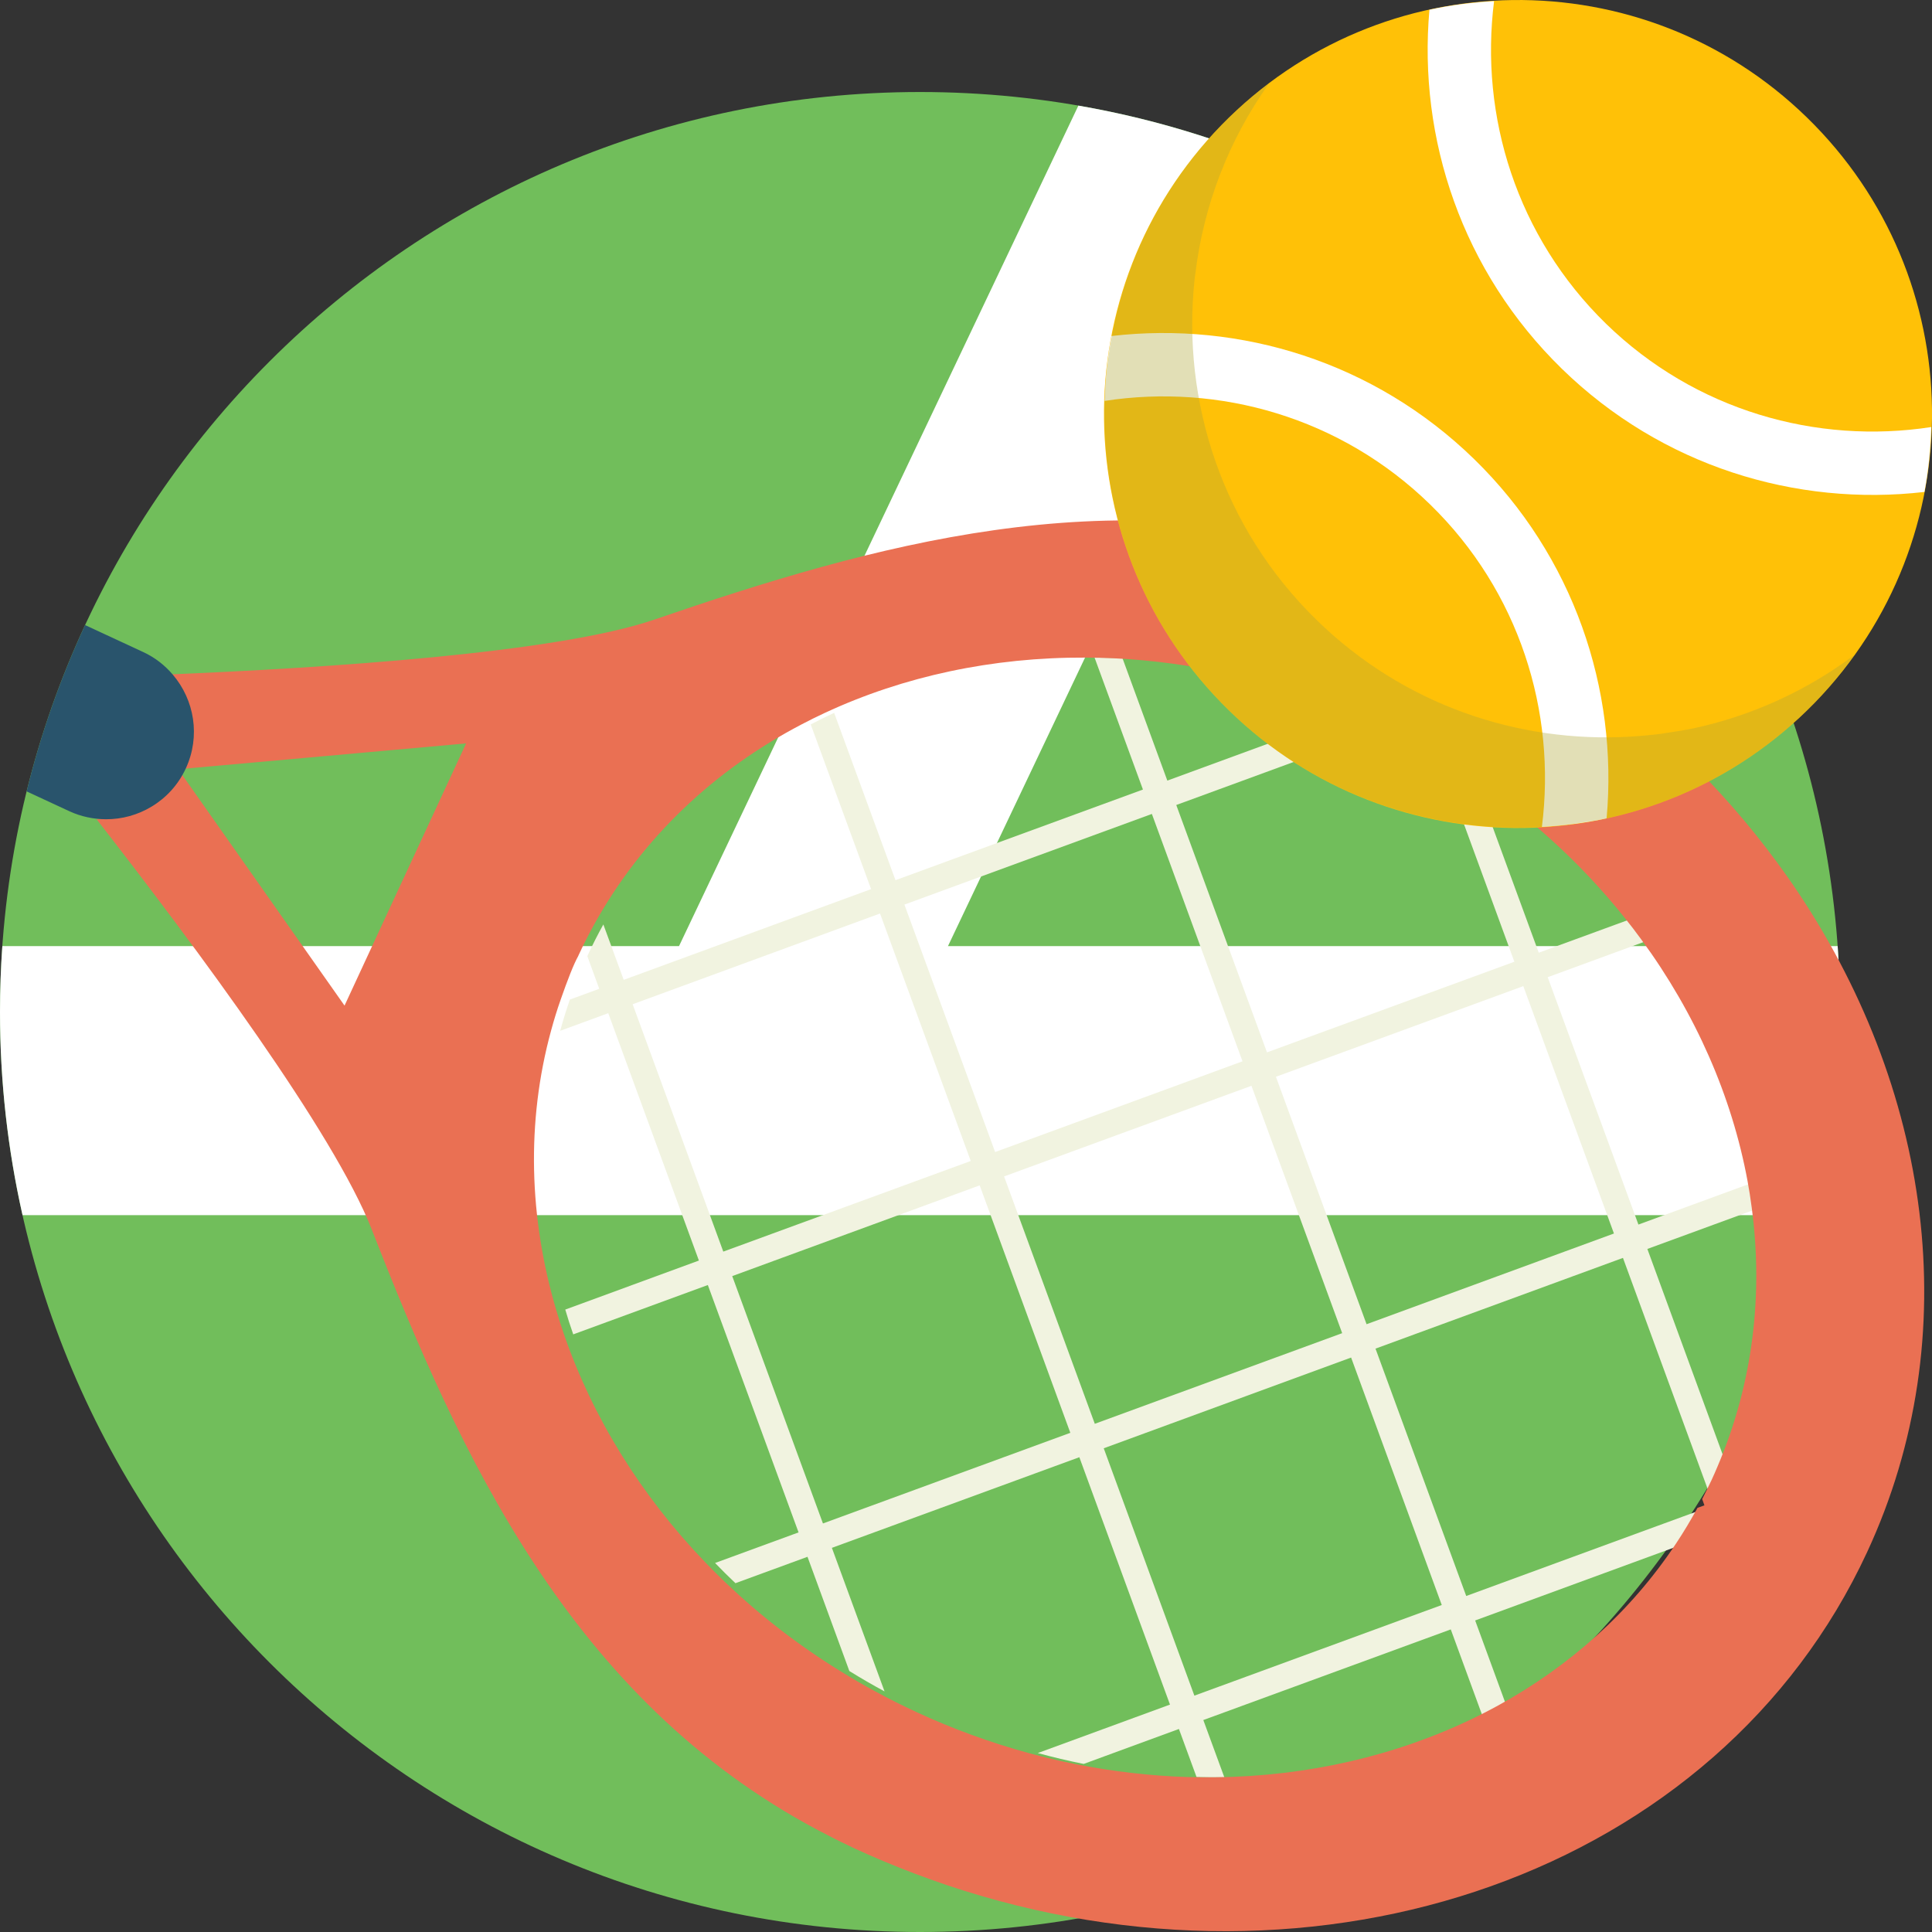 <svg width="24" height="24" viewBox="0 0 24 24" fill="none" xmlns="http://www.w3.org/2000/svg">
<rect x="0" y="0" width="24" height="24" fill="#333333" stroke="none"/>
<g clip-path="url(#clip0)">
<path d="M11.429 24C17.74 24 22.857 18.883 22.857 12.571C22.857 6.26 17.74 1.143 11.429 1.143C5.117 1.143 0 6.26 0 12.571C0 18.883 5.117 24 11.429 24Z" fill="#71BE5B"/>
<path d="M22.828 11.753H11.776L16.3 2.231C15.391 1.802 14.417 1.489 13.396 1.312L8.435 11.753H0.029C0.01 12.023 1.55058e-08 12.296 1.55058e-08 12.571C1.55058e-08 13.439 0.097 14.283 0.28 15.095H22.577C22.76 14.283 22.857 13.439 22.857 12.571C22.857 12.296 22.847 12.023 22.828 11.753Z" fill="white"/>
<path d="M7.556 12.586L8.682 15.659L7.022 16.268C7.052 16.371 7.085 16.474 7.121 16.576L8.793 15.963L9.92 19.036L8.883 19.416C8.965 19.501 9.049 19.585 9.136 19.667L10.031 19.339L10.551 20.758C10.693 20.846 10.839 20.931 10.988 21.011L10.334 19.228L13.408 18.102L14.534 21.175L12.892 21.777C13.082 21.829 13.272 21.874 13.462 21.912L14.645 21.478L14.864 22.075C14.979 22.078 15.094 22.08 15.209 22.078L14.948 21.367L18.022 20.241L18.425 21.341C18.523 21.293 18.619 21.244 18.714 21.192L18.325 20.13L20.935 19.173C21.03 19.03 21.118 18.883 21.201 18.731L18.214 19.826L17.087 16.753L20.161 15.626L21.259 18.622C21.299 18.544 21.338 18.466 21.376 18.385C21.402 18.328 21.428 18.27 21.452 18.212L20.464 15.515L21.875 14.998C21.86 14.89 21.843 14.781 21.823 14.673L20.353 15.212L19.226 12.139L20.503 11.671C20.437 11.58 20.369 11.49 20.298 11.402L19.115 11.835L18.293 9.594C18.149 9.5 18.002 9.41 17.851 9.324L18.812 11.947L15.739 13.073L14.612 10L17.275 9.024C17.245 9.01 17.216 8.995 17.186 8.982C17.075 8.93 16.964 8.881 16.852 8.835L14.501 9.697L13.944 8.177C13.828 8.172 13.712 8.169 13.597 8.169L14.198 9.808L11.124 10.934L10.362 8.855C10.264 8.901 10.167 8.949 10.071 8.999L10.821 11.045L7.748 12.172L7.495 11.484C7.427 11.607 7.363 11.732 7.303 11.862C7.301 11.867 7.298 11.872 7.296 11.878L7.444 12.283L7.079 12.417C7.035 12.545 6.994 12.675 6.959 12.805L7.556 12.586ZM15.85 13.376L18.923 12.25L20.049 15.323L16.976 16.45L15.85 13.376ZM11.235 11.237L14.309 10.111L15.435 13.184L12.362 14.311L11.235 11.237ZM12.473 14.614L15.546 13.488L16.673 16.561L13.6 17.687L12.473 14.614ZM13.711 17.991L16.784 16.864L17.91 19.938L14.837 21.064L13.711 17.991ZM7.859 12.475L10.932 11.348L12.059 14.422L8.985 15.548L7.859 12.475ZM9.096 15.852L12.17 14.725L13.296 17.799L10.223 18.925L9.096 15.852Z" fill="#F1F3E0"/>
<path d="M2.194 9.546C2.009 9.945 1.613 10.178 1.2 10.177C2.447 11.777 4.152 14.079 4.618 15.273C5.712 18.074 7.091 21.105 10.162 22.735C10.292 22.804 10.423 22.871 10.558 22.934C10.571 22.94 10.583 22.947 10.596 22.953C10.848 23.07 11.103 23.176 11.358 23.273C11.49 23.322 11.622 23.37 11.754 23.415C16.399 24.979 21.345 23.271 23.194 19.281C24.443 16.588 23.986 13.491 22.267 10.982C22.204 10.891 22.139 10.8 22.073 10.71C21.372 9.757 20.486 8.897 19.438 8.189C19.327 8.114 19.214 8.041 19.099 7.969C18.705 7.723 18.29 7.497 17.854 7.295C17.65 7.2 17.446 7.115 17.242 7.038C17.111 6.989 16.979 6.943 16.848 6.901C13.81 5.918 10.81 6.777 8.131 7.696C6.918 8.112 4.06 8.298 2.033 8.381C2.301 8.695 2.378 9.147 2.194 9.546ZM7.182 11.878C7.184 11.873 7.186 11.867 7.189 11.862C7.249 11.732 7.313 11.607 7.381 11.484C7.978 10.404 8.878 9.563 9.957 8.999C10.052 8.949 10.149 8.901 10.248 8.855C11.226 8.4 12.333 8.163 13.483 8.169C13.598 8.169 13.714 8.172 13.83 8.177C14.792 8.222 15.778 8.437 16.737 8.835C16.849 8.881 16.961 8.93 17.072 8.982C17.102 8.995 17.131 9.01 17.16 9.024C17.358 9.118 17.55 9.218 17.736 9.324C17.888 9.41 18.035 9.5 18.179 9.594C18.963 10.102 19.637 10.717 20.183 11.402C20.254 11.49 20.323 11.58 20.389 11.671C21.062 12.589 21.514 13.617 21.709 14.673C21.729 14.781 21.746 14.89 21.76 14.998C21.905 16.08 21.777 17.181 21.338 18.212C21.314 18.27 21.288 18.328 21.262 18.385C21.224 18.465 21.185 18.544 21.145 18.622L21.173 18.7L21.087 18.731C21.004 18.883 20.916 19.03 20.821 19.173C20.258 20.023 19.492 20.704 18.6 21.192C18.505 21.244 18.409 21.293 18.311 21.341C17.342 21.811 16.241 22.066 15.095 22.078C14.98 22.079 14.865 22.078 14.749 22.075C14.286 22.06 13.817 22.006 13.348 21.912C13.158 21.874 12.968 21.829 12.778 21.777C12.307 21.648 11.839 21.479 11.378 21.265C11.206 21.185 11.038 21.101 10.873 21.011C10.724 20.931 10.579 20.846 10.437 20.758C9.917 20.437 9.444 20.07 9.021 19.667C8.935 19.585 8.851 19.501 8.769 19.416C7.961 18.578 7.361 17.604 7.006 16.576C6.971 16.474 6.938 16.371 6.908 16.268C6.573 15.131 6.535 13.941 6.845 12.805C6.88 12.675 6.92 12.545 6.965 12.417C7.049 12.176 7.127 11.976 7.182 11.878ZM4.28 12.492L2.214 9.556L5.79 9.235L4.28 12.492Z" fill="#EA7053"/>
<path fill-rule="evenodd" clip-rule="evenodd" d="M1.777 8.099C1.925 8.167 2.048 8.265 2.147 8.381C2.415 8.695 2.493 9.147 2.308 9.546C2.213 9.751 2.063 9.912 1.883 10.02C1.713 10.123 1.516 10.178 1.315 10.177C1.162 10.176 1.008 10.145 0.861 10.077L0.331 9.831C0.507 9.113 0.752 8.422 1.057 7.765L1.777 8.099Z" fill="#29546C"/>
<path d="M15.268 8.827C17.302 10.808 20.559 10.766 22.541 8.732C24.523 6.697 24.481 3.441 22.446 1.459C20.411 -0.523 17.155 -0.48 15.173 1.554C13.191 3.589 13.234 6.844 15.268 8.827Z" fill="#FFC107"/>
<path d="M19.403 4.582C20.643 5.79 22.308 6.296 23.906 6.111C23.957 5.845 23.983 5.575 23.991 5.305C22.567 5.524 21.06 5.101 19.95 4.021C18.841 2.939 18.379 1.444 18.56 0.014C18.291 0.029 18.022 0.063 17.757 0.121C17.614 1.723 18.164 3.374 19.403 4.582Z" fill="white"/>
<path d="M17.764 6.265C18.874 7.346 19.336 8.841 19.154 10.272C19.424 10.256 19.693 10.223 19.958 10.165C20.101 8.563 19.551 6.911 18.312 5.703C17.072 4.495 15.407 3.989 13.808 4.174C13.757 4.441 13.731 4.71 13.723 4.98C15.147 4.761 16.654 5.184 17.764 6.265Z" fill="white"/>
<path opacity="0.36" d="M19.154 10.272C19.155 10.272 19.156 10.271 19.157 10.271C19.286 10.264 19.416 10.253 19.545 10.235C19.567 10.232 19.589 10.228 19.612 10.225C19.727 10.208 19.842 10.19 19.957 10.165C19.957 10.165 19.957 10.165 19.958 10.165C20.908 9.958 21.811 9.481 22.541 8.732C22.724 8.543 22.888 8.343 23.037 8.135C22.435 8.587 21.755 8.891 21.049 9.045C21.049 9.045 21.049 9.045 21.048 9.045C20.934 9.07 20.819 9.087 20.704 9.104C20.681 9.107 20.659 9.112 20.637 9.115C20.508 9.132 20.378 9.143 20.248 9.151C20.247 9.151 20.246 9.151 20.245 9.151C18.855 9.231 17.436 8.755 16.36 7.706C15.182 6.559 14.677 4.985 14.84 3.469C14.842 3.445 14.846 3.423 14.849 3.4C14.95 2.566 15.255 1.752 15.764 1.037C15.558 1.193 15.359 1.363 15.174 1.554C14.356 2.393 13.889 3.441 13.758 4.52C13.755 4.543 13.751 4.566 13.749 4.589C13.585 6.106 14.091 7.679 15.269 8.827C16.345 9.875 17.763 10.351 19.154 10.272Z" fill="#B0A737"/>
</g>
<defs>
<clipPath id="clip0">
<rect width="24" height="24" fill="white"/>
</clipPath>
</defs>
</svg>
